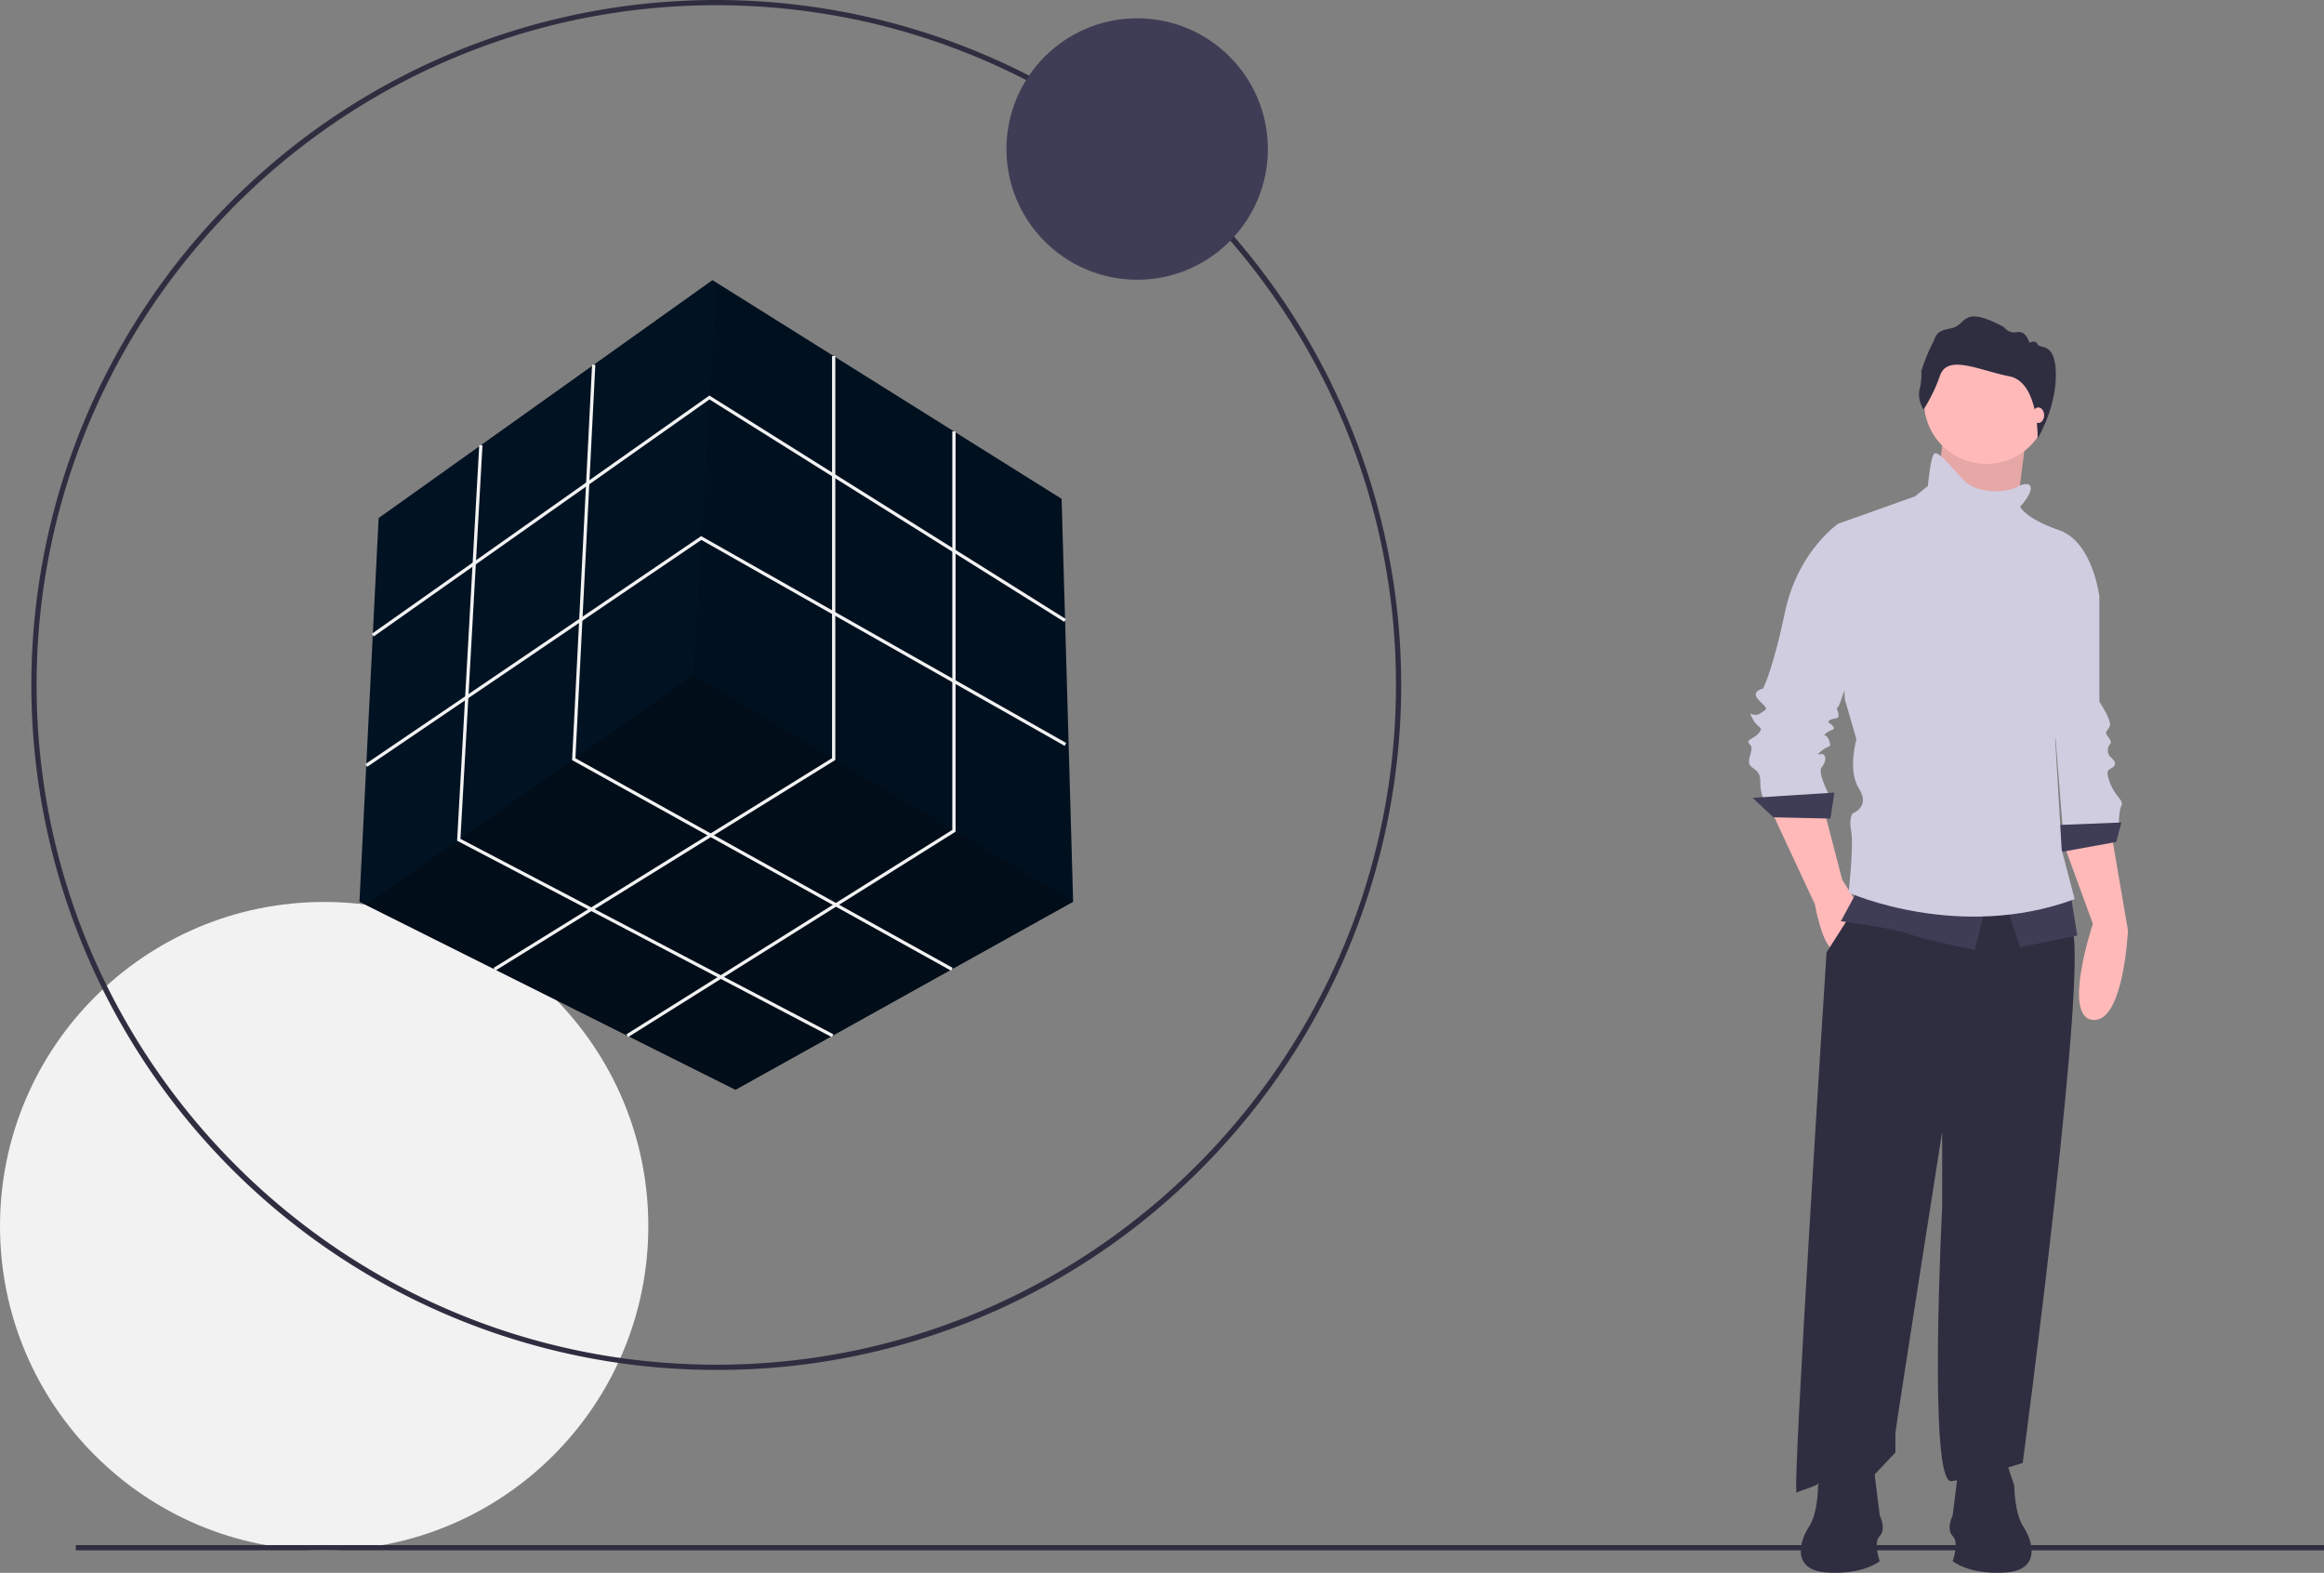 <svg id="e1d6a9e2-5d0a-4358-9625-bb79dd06fec3" data-name="Layer 1" xmlns="http://www.w3.org/2000/svg" width="996" height="674.005" viewBox="0 0 996 674.005"><rect x="0" y="0" width="996" height="674.005" fill="#808080" stroke="none"/><title>solution_mindset</title><circle cx="138.925" cy="525.449" r="138.925" fill="#f2f2f2"/><path d="M408.979,700.067a293.535,293.535,0,1,1,207.56-85.974A291.613,291.613,0,0,1,408.979,700.067Zm0-584.828c-160.62,0-291.294,130.673-291.294,291.294s130.674,291.294,291.294,291.294S700.272,567.152,700.272,406.532,569.598,115.238,408.979,115.238Z" transform="translate(-102 -112.998)" fill="#2f2e41"/><polygon points="459.908 386.443 459.875 386.46 315.201 467.019 156.779 387.808 154.049 386.443 162.271 222.003 305.334 120.05 306.913 121.037 454.975 213.781 459.908 386.443" fill="#011222"/><polygon points="459.875 386.46 315.201 467.019 156.779 387.808 297.112 289.424 459.875 386.46" opacity="0.3"/><polygon points="459.908 386.443 297.112 289.424 306.913 121.037 454.975 213.781 459.908 386.443" opacity="0.1"/><polygon points="160.165 272.745 159.361 271.607 304.021 169.5 456.834 265.309 456.094 266.49 304.066 171.173 160.165 272.745" fill="#f2f2f2"/><polygon points="157.361 328.61 156.579 327.458 300.505 229.743 300.882 229.957 456.963 318.417 456.275 319.629 300.571 231.382 157.361 328.61" fill="#f2f2f2"/><polygon points="212.276 415.965 211.542 414.781 356.595 324.9 356.595 152.594 357.988 152.594 357.988 325.676 212.276 415.965" fill="#f2f2f2"/><polygon points="269.209 444.428 268.469 443.248 408.138 355.645 408.138 184.879 409.531 184.879 409.531 356.416 269.209 444.428" fill="#f2f2f2"/><polygon points="407.612 415.982 245.176 325.73 245.199 325.296 253.75 156.281 255.141 156.352 246.612 324.933 408.289 414.764 407.612 415.982" fill="#f2f2f2"/><polygon points="356.507 444.455 195.895 360.288 195.92 359.841 205.388 190.742 206.779 190.82 197.337 359.471 357.154 443.221 356.507 444.455" fill="#f2f2f2"/><circle cx="487.357" cy="63.861" r="56.018" fill="#3f3d56"/><rect x="32.49" y="662.133" width="963.51" height="2.241" fill="#2f2e41"/><path d="M986.137,473.812l12.805,35.073s-13.361,40.084,0,41.197S1013.973,511.669,1013.973,511.669l-7.237-42.311Z" transform="translate(-102 -112.998)" fill="#ffb9b9"/><path d="M992.261,359.128l9.464,9.464v45.094s5.567,8.351,4.454,10.578-2.227,2.227-1.113,3.897,2.227,2.784,1.113,3.897a4.175,4.175,0,0,0,0,5.01c1.113,1.113,3.34,2.784,1.67,4.454s-3.897.557-1.67,6.681,6.124,7.794,5.01,10.021-1.113,7.794-1.113,7.794l-23.939,3.34-5.01-62.909Z" transform="translate(-102 -112.998)" fill="#d0cde1"/><polygon points="909.189 352.464 881.353 353.577 882.467 365.268 906.963 360.814 909.189 352.464" fill="#3f3d56"/><polygon points="832.641 187.953 829.3 221.357 863.26 226.367 865.765 207.16 868.271 187.953 832.641 187.953" fill="#ffb9b9"/><polygon points="832.641 187.953 829.3 221.357 863.26 226.367 865.765 207.16 868.271 187.953 832.641 187.953" opacity="0.1"/><path d="M860.875,459.894l18.928,40.64s3.34,18.928,8.351,19.485,10.021-19.485,10.021-19.485L891.495,489.957l-7.794-30.063Z" transform="translate(-102 -112.998)" fill="#ffb9b9"/><path d="M900.402,496.638l-15.588,24.496S869.783,754.398,872.01,752.728s9.464-2.227,12.248-6.681,20.042,0,20.042,0l10.021-10.578V727.119c0-1.67,20.042-129.159,20.042-129.159V630.25s-6.124,118.581,3.897,117.468,30.619-7.794,30.619-7.794,29.506-221.574,20.599-229.925-12.805-27.279-12.805-27.279Z" transform="translate(-102 -112.998)" fill="#2f2e41"/><circle cx="851.291" cy="172.087" r="26.722" fill="#ffb9b9"/><path d="M893.722,339.643l-3.897-2.227s-17.258,11.691-22.825,37.857-9.464,32.846-9.464,32.846-5.567,1.113-1.67,5.01,3.897,3.34.557,5.567-5.567-2.227-3.34,2.227,5.01,3.34,2.784,6.124-6.124,2.784-3.897,5.01-2.227,7.237.557,9.464,3.897,2.784,3.897,6.681a19.714,19.714,0,0,0,1.113,6.681h28.949s-5.567-10.578-3.897-12.805,2.227-4.454,1.113-5.567-4.454,1.113-1.113-1.67,4.454-1.113,3.34-4.454-3.34-1.67-1.113-3.34,3.897-1.113,2.784-2.784-3.34-1.67-1.113-2.784,3.897,0,3.34-2.784-1.113-1.67,0-2.784,12.805-38.97,12.805-40.084S893.722,339.643,893.722,339.643Z" transform="translate(-102 -112.998)" fill="#d0cde1"/><polygon points="786.155 339.659 751.081 341.886 759.989 350.237 784.485 350.794 786.155 339.659" fill="#3f3d56"/><path d="M898.176,494.411,890.938,507.772s21.712,2.784,29.506,5.567,27.836,6.681,27.836,6.681l5.01-19.485Z" transform="translate(-102 -112.998)" fill="#3f3d56"/><polygon points="859.641 387.537 865.765 405.909 890.261 400.898 887.477 383.64 859.641 387.537" fill="#3f3d56"/><path d="M971.662,320.715s-1.67-1.113-5.567,1.113-16.702,3.34-22.825-3.34S932.692,306.24,931.022,307.353s-2.784,13.918-2.784,13.918l-5.567,4.454L889.825,337.416l2.784,75.157,5.01,17.258s-3.897,13.361,1.113,21.155-2.784,10.578-2.784,10.578-1.67,2.227-.557,7.794-1.113,26.166-1.113,26.166,47.321,21.155,96.869,2.784l-5.567-21.155-2.784-47.321s2.784-7.794,2.227-11.134,16.702-50.105,16.702-50.105-2.784-23.382-17.258-28.393-16.702-10.021-16.702-10.021S974.446,322.942,971.662,320.715Z" transform="translate(-102 -112.998)" fill="#d0cde1"/><path d="M926.383,288.508s-2.775-4.162-1.708-8.645a26.202,26.202,0,0,0,.747-7.791A77.116,77.116,0,0,1,929.905,260.758c2.241-4.056,1.174-5.763,8.218-7.044s4.162-10.46,22.734-.534a5.446,5.446,0,0,0,5.657,2.135c3.842-.747,5.23,4.589,5.23,4.589s2.562-1.494,3.522.64,7.81-1.281,7.81,13.127-7.794,27.279-7.794,27.279.571-24.237-12.13-26.692-26.362-9.606-29.671-.427A69.972,69.972,0,0,1,926.383,288.508Z" transform="translate(-102 -112.998)" fill="#2f2e41"/><ellipse cx="873.559" cy="177.933" rx="2.505" ry="3.34" fill="#ffb9b9"/><path d="M961.363,737.951l3.915,11.746s0,11.746,3.915,17.619,7.831,18.598-7.831,19.577-22.513-4.894-22.513-4.894,2.936-7.831,0-10.767,0-8.809,0-8.809l2.936-23.492Z" transform="translate(-102 -112.998)" fill="#2f2e41"/><path d="M885.093,737.951,881.178,749.697s0,11.746-3.915,17.619-7.831,18.598,7.831,19.577,22.513-4.894,22.513-4.894-2.936-7.831,0-10.767,0-8.809,0-8.809l-2.936-23.492Z" transform="translate(-102 -112.998)" fill="#2f2e41"/></svg>